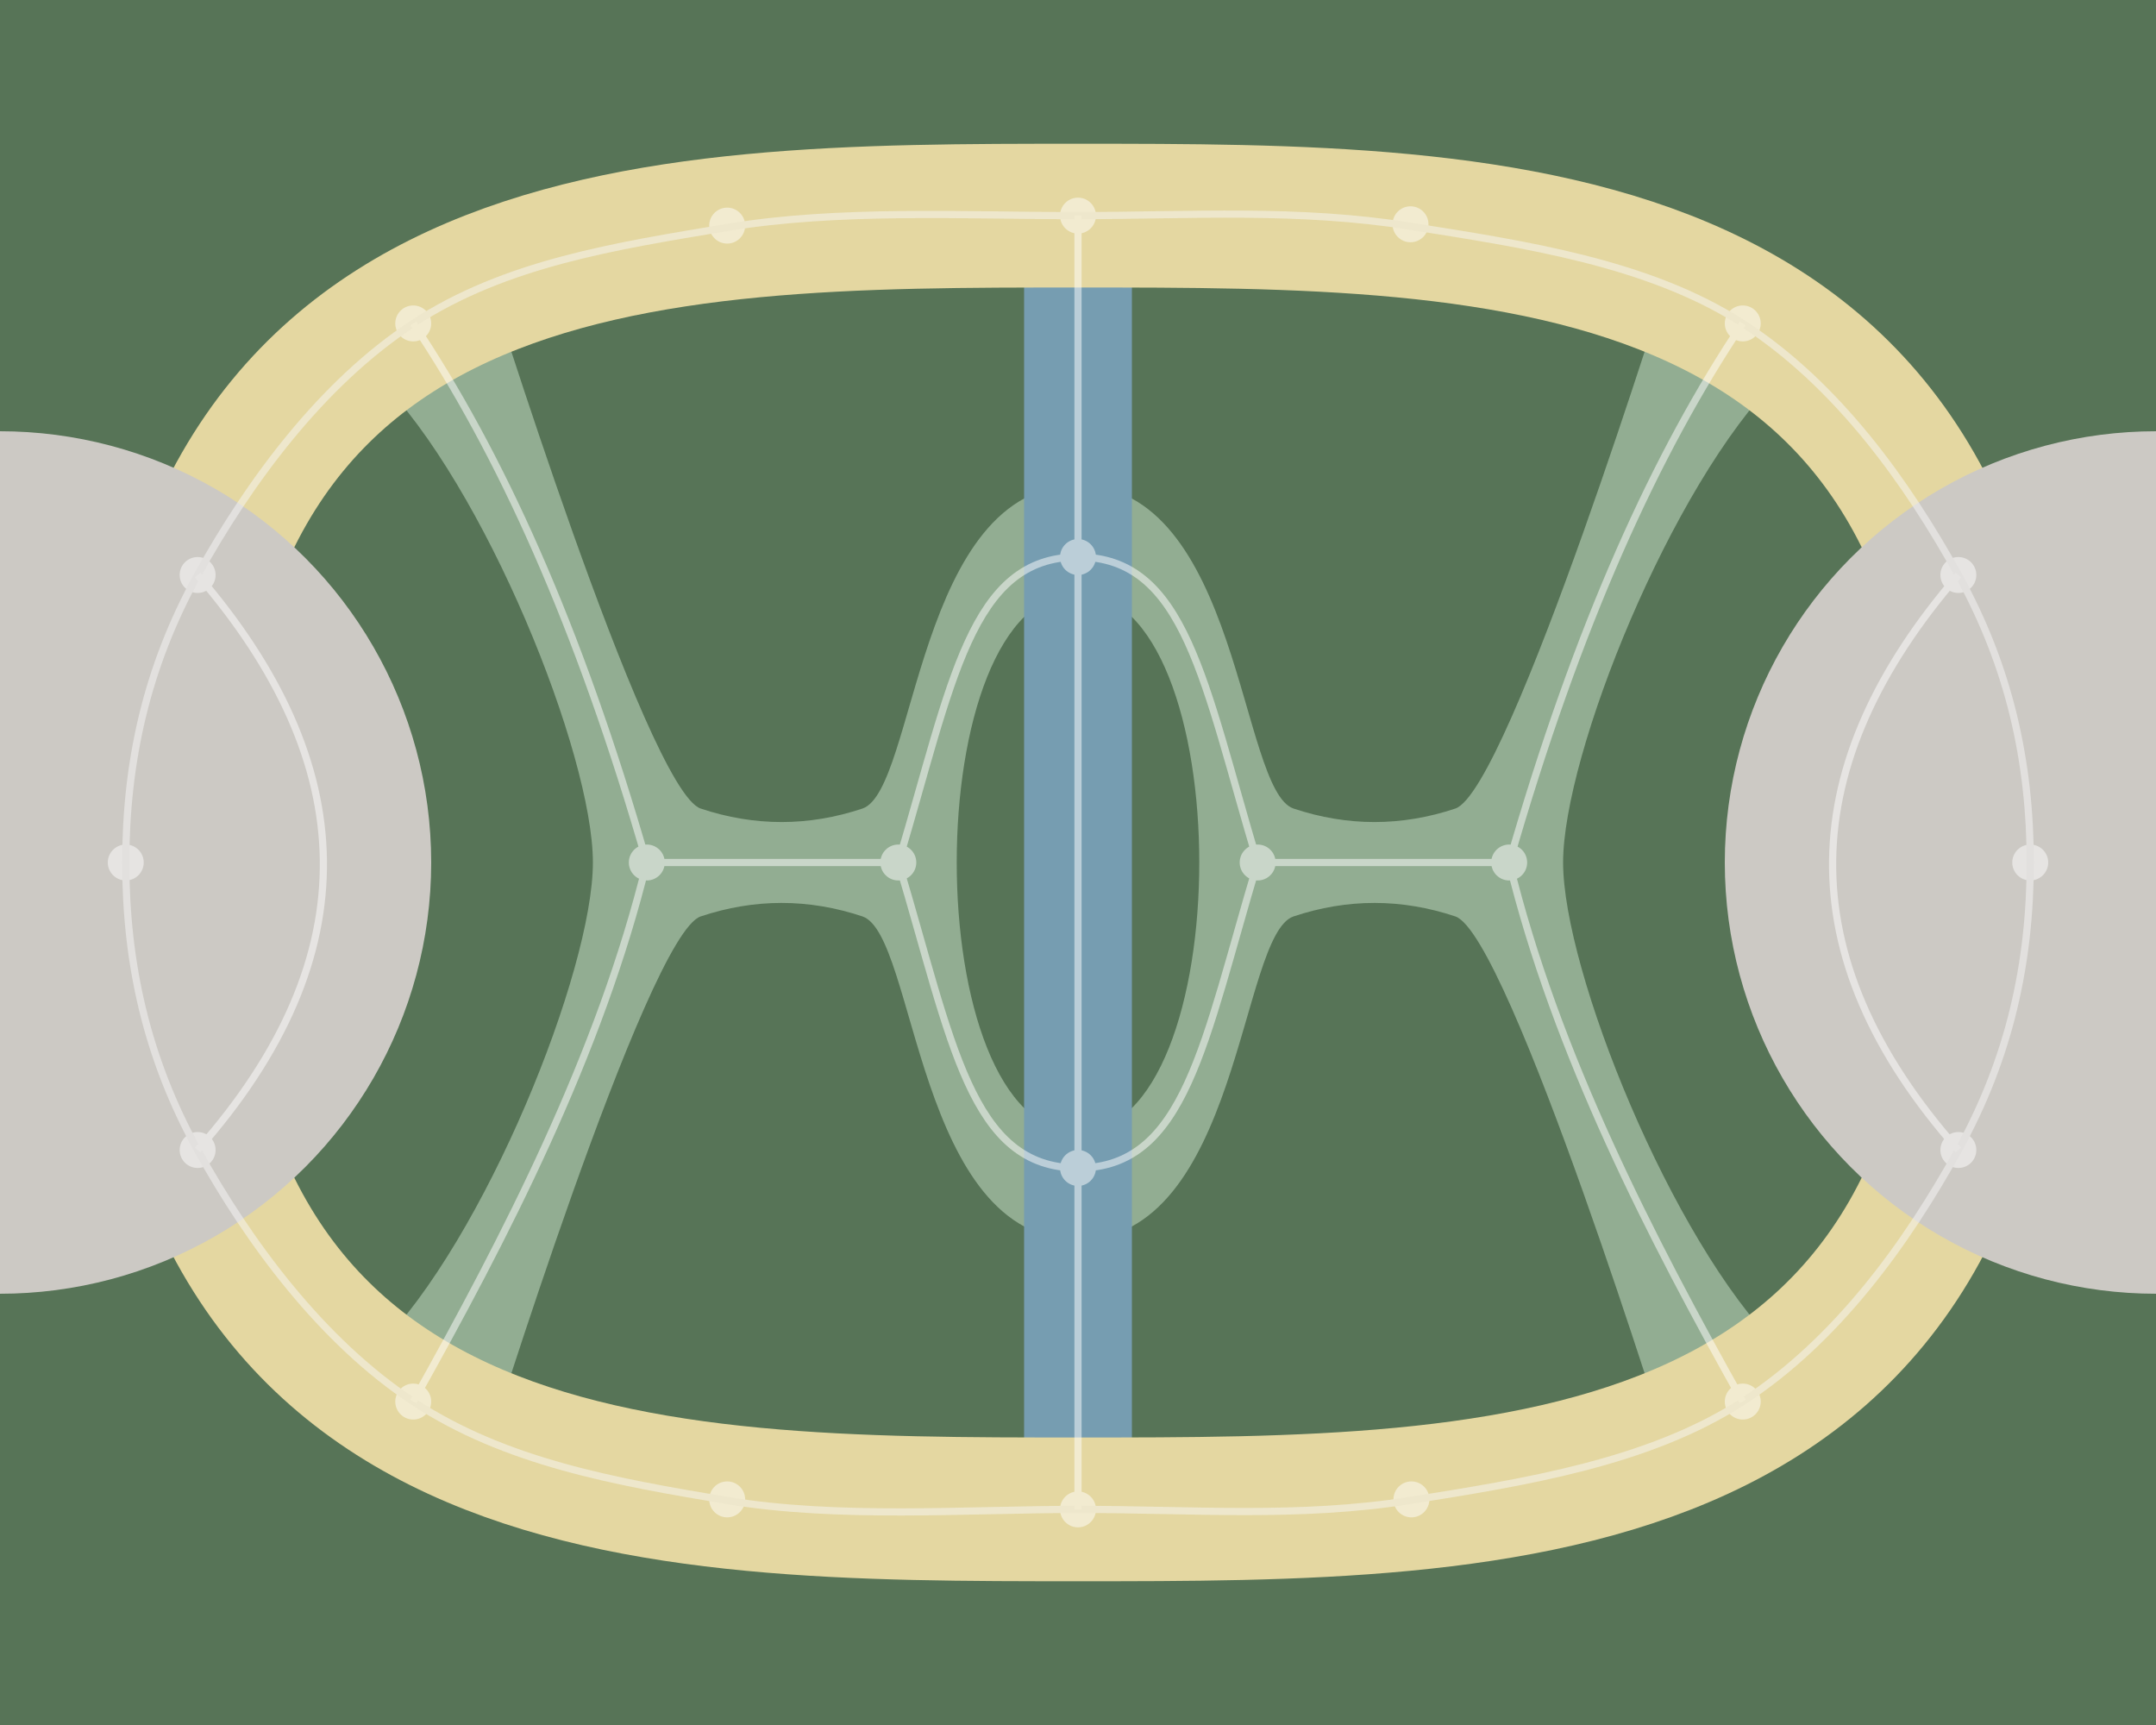 <?xml version="1.0" encoding="UTF-8" standalone="no"?>
<!-- Created with Inkscape (http://www.inkscape.org/) -->

<svg
   xmlns:dc="http://purl.org/dc/elements/1.1/"
   xmlns:cc="http://creativecommons.org/ns#"
   xmlns:rdf="http://www.w3.org/1999/02/22-rdf-syntax-ns#"
   xmlns:svg="http://www.w3.org/2000/svg"
   xmlns="http://www.w3.org/2000/svg"
   xmlns:sodipodi="http://sodipodi.sourceforge.net/DTD/sodipodi-0.dtd"
   xmlns:inkscape="http://www.inkscape.org/namespaces/inkscape"
   width="600"
   height="480"
   viewBox="0 0 158.75 127"
   version="1.1"
   id="svg8"
   inkscape:version="0.92.1 r15371"
   sodipodi:docname="map.svg"
   inkscape:export-filename="/home/draklaw/projects/ld41/assets/map.png"
   inkscape:export-xdpi="96"
   inkscape:export-ydpi="96">
  <defs
     id="defs2" />
  <sodipodi:namedview
     id="base"
     pagecolor="#ffffff"
     bordercolor="#666666"
     borderopacity="1.0"
     inkscape:pageopacity="0.0"
     inkscape:pageshadow="2"
     inkscape:zoom="2.8"
     inkscape:cx="129.38454"
     inkscape:cy="193.14457"
     inkscape:document-units="mm"
     inkscape:current-layer="layer2"
     showgrid="true"
     units="px"
     showguides="true"
     inkscape:guide-bbox="true"
     inkscape:window-width="3840"
     inkscape:window-height="2047"
     inkscape:window-x="0"
     inkscape:window-y="0"
     inkscape:window-maximized="1"
     inkscape:snap-object-midpoints="true">
    <sodipodi:guide
       position="0,0"
       orientation="0,600"
       id="guide4485"
       inkscape:locked="false" />
    <sodipodi:guide
       position="158.75,0"
       orientation="-480,0"
       id="guide4487"
       inkscape:locked="false" />
    <sodipodi:guide
       position="158.75,127"
       orientation="0,-600"
       id="guide4489"
       inkscape:locked="false" />
    <sodipodi:guide
       position="0,127"
       orientation="480,0"
       id="guide4491"
       inkscape:locked="false" />
    <inkscape:grid
       type="xygrid"
       id="grid4495"
       spacingx="1.323"
       spacingy="1.323"
       empspacing="6" />
  </sodipodi:namedview>
  <g
     inkscape:label="Layer 1"
     inkscape:groupmode="layer"
     id="layer1"
     transform="translate(0,-170)">
    <rect
       style="opacity:1;fill:#577457;fill-opacity:1;fill-rule:nonzero;stroke:none;stroke-width:10.583;stroke-miterlimit:4;stroke-dasharray:none;stroke-opacity:1"
       id="rect4501"
       width="158.75"
       height="127"
       x="0"
       y="170" />
    <path
       style="fill:#92ad92;fill-opacity:1;stroke:none;stroke-width:0.265px;stroke-linecap:butt;stroke-linejoin:miter;stroke-opacity:1"
       d="m 27.781,197.781 c 7.938,7.938 15.875,27.781 15.875,35.719 0,7.938 -7.937,27.781 -15.875,35.719 l 7.938,7.938 c 0,0 11.906,-38.365 15.875,-39.688 3.969,-1.323 7.938,-1.323 11.906,0 3.969,1.323 3.969,23.812 15.875,23.812 v -7.938 c -11.906,0 -11.906,-39.688 0,-39.688 v -7.938 c -11.906,0 -11.906,22.49 -15.875,23.812 -3.969,1.323 -7.938,1.323 -11.906,0 -3.969,-1.323 -15.875,-39.688 -15.875,-39.688 z"
       id="path4507"
       inkscape:connector-curvature="0"
       sodipodi:nodetypes="cscczzcccczzcc" />
    <path
       sodipodi:nodetypes="cscczzcccczzcc"
       inkscape:connector-curvature="0"
       id="path4509"
       d="m 130.969,197.781 c -7.938,7.938 -15.875,27.781 -15.875,35.719 0,7.938 7.938,27.781 15.875,35.719 l -7.938,7.938 c 0,0 -11.906,-38.365 -15.875,-39.688 -3.969,-1.323 -7.937,-1.323 -11.906,0 -3.969,1.323 -3.969,23.812 -15.875,23.812 v -7.938 c 11.906,0 11.906,-39.688 0,-39.688 v -7.938 c 11.906,0 11.906,22.49 15.875,23.812 3.969,1.323 7.937,1.323 11.906,0 3.969,-1.323 15.875,-39.688 15.875,-39.688 z"
       style="fill:#92ad92;fill-opacity:1;stroke:none;stroke-width:0.265px;stroke-linecap:butt;stroke-linejoin:miter;stroke-opacity:1" />
    <path
       style="fill:none;stroke:#769db1;stroke-width:7.938;stroke-linecap:butt;stroke-linejoin:miter;stroke-opacity:1;stroke-miterlimit:4;stroke-dasharray:none"
       d="m 79.375,185.875 v 95.25"
       id="path4505"
       inkscape:connector-curvature="0" />
    <path
       style="fill:none;stroke:#e4d7a1;stroke-width:10.583;stroke-linecap:butt;stroke-linejoin:miter;stroke-opacity:1;stroke-miterlimit:4;stroke-dasharray:none"
       d="m 11.906,233.5 c 0,-47.625 35.719,-47.625 67.469,-47.625 31.75,0 67.469,0 67.469,47.625 0,47.625 -35.719,47.625 -67.469,47.625 -31.75,0 -67.469,0 -67.469,-47.625 z"
       id="path4503"
       inkscape:connector-curvature="0"
       sodipodi:nodetypes="sssss" />
    <circle
       style="opacity:1;fill:#ccc9c4;fill-opacity:1;fill-rule:nonzero;stroke:none;stroke-width:10.583;stroke-miterlimit:4;stroke-dasharray:none;stroke-opacity:1"
       id="path4497"
       cx="0"
       cy="233.5"
       r="31.75" />
    <circle
       style="opacity:1;fill:#ccc9c4;fill-opacity:1;fill-rule:nonzero;stroke:none;stroke-width:10.583;stroke-miterlimit:4;stroke-dasharray:none;stroke-opacity:1"
       id="path4499"
       cx="158.75"
       cy="233.5"
       r="31.75" />
  </g>
  <g
     inkscape:groupmode="layer"
     id="layer2"
     inkscape:label="paths"
     style="opacity:0.5">
    <circle
       style="opacity:1;fill:#ffffff;fill-opacity:1;fill-rule:nonzero;stroke:none;stroke-width:7.938;stroke-miterlimit:4;stroke-dasharray:none;stroke-opacity:1"
       id="path4555"
       cx="9.26"
       cy="63.5"
       r="1.323" />
    <circle
       r="1.323"
       cy="42.333"
       cx="14.552"
       id="circle4557"
       style="opacity:1;fill:#ffffff;fill-opacity:1;fill-rule:nonzero;stroke:none;stroke-width:7.938;stroke-miterlimit:4;stroke-dasharray:none;stroke-opacity:1" />
    <circle
       style="opacity:1;fill:#ffffff;fill-opacity:1;fill-rule:nonzero;stroke:none;stroke-width:7.938;stroke-miterlimit:4;stroke-dasharray:none;stroke-opacity:1"
       id="circle4559"
       cx="14.552"
       cy="84.667"
       r="1.323" />
    <circle
       r="1.323"
       cy="103.188"
       cx="30.427"
       id="circle4561"
       style="opacity:1;fill:#ffffff;fill-opacity:1;fill-rule:nonzero;stroke:none;stroke-width:7.938;stroke-miterlimit:4;stroke-dasharray:none;stroke-opacity:1" />
    <circle
       style="opacity:1;fill:#ffffff;fill-opacity:1;fill-rule:nonzero;stroke:none;stroke-width:7.938;stroke-miterlimit:4;stroke-dasharray:none;stroke-opacity:1"
       id="circle4563"
       cx="30.427"
       cy="23.812"
       r="1.323" />
    <circle
       r="1.323"
       cy="16.61"
       cx="53.544"
       id="circle4565"
       style="opacity:1;fill:#ffffff;fill-opacity:1;fill-rule:nonzero;stroke:none;stroke-width:7.938;stroke-miterlimit:4;stroke-dasharray:none;stroke-opacity:1" />
    <circle
       style="opacity:1;fill:#ffffff;fill-opacity:1;fill-rule:nonzero;stroke:none;stroke-width:7.938;stroke-miterlimit:4;stroke-dasharray:none;stroke-opacity:1"
       id="circle4567"
       cx="53.544"
       cy="110.39"
       r="1.323" />
    <circle
       r="1.323"
       cy="111.125"
       cx="79.375"
       id="circle4569"
       style="opacity:1;fill:#ffffff;fill-opacity:1;fill-rule:nonzero;stroke:none;stroke-width:7.938;stroke-miterlimit:4;stroke-dasharray:none;stroke-opacity:1" />
    <circle
       style="opacity:1;fill:#ffffff;fill-opacity:1;fill-rule:nonzero;stroke:none;stroke-width:7.938;stroke-miterlimit:4;stroke-dasharray:none;stroke-opacity:1"
       id="circle4571"
       cx="79.375"
       cy="15.875"
       r="1.323" />
    <circle
       r="1.323"
       cy="110.39"
       cx="103.925"
       id="circle4573"
       style="opacity:1;fill:#ffffff;fill-opacity:1;fill-rule:nonzero;stroke:none;stroke-width:7.938;stroke-miterlimit:4;stroke-dasharray:none;stroke-opacity:1" />
    <circle
       style="opacity:1;fill:#ffffff;fill-opacity:1;fill-rule:nonzero;stroke:none;stroke-width:7.938;stroke-miterlimit:4;stroke-dasharray:none;stroke-opacity:1"
       id="circle4575"
       cx="103.858"
       cy="16.512"
       r="1.323" />
    <circle
       r="1.323"
       cy="23.812"
       cx="128.323"
       id="circle4577"
       style="opacity:1;fill:#ffffff;fill-opacity:1;fill-rule:nonzero;stroke:none;stroke-width:7.938;stroke-miterlimit:4;stroke-dasharray:none;stroke-opacity:1" />
    <circle
       style="opacity:1;fill:#ffffff;fill-opacity:1;fill-rule:nonzero;stroke:none;stroke-width:7.938;stroke-miterlimit:4;stroke-dasharray:none;stroke-opacity:1"
       id="circle4579"
       cx="128.323"
       cy="103.188"
       r="1.323" />
    <circle
       r="1.323"
       cy="42.333"
       cx="144.198"
       id="circle4581"
       style="opacity:1;fill:#ffffff;fill-opacity:1;fill-rule:nonzero;stroke:none;stroke-width:7.938;stroke-miterlimit:4;stroke-dasharray:none;stroke-opacity:1" />
    <circle
       style="opacity:1;fill:#ffffff;fill-opacity:1;fill-rule:nonzero;stroke:none;stroke-width:7.938;stroke-miterlimit:4;stroke-dasharray:none;stroke-opacity:1"
       id="circle4583"
       cx="144.198"
       cy="84.667"
       r="1.323" />
    <circle
       r="1.323"
       cy="63.5"
       cx="149.49"
       id="circle4585"
       style="opacity:1;fill:#ffffff;fill-opacity:1;fill-rule:nonzero;stroke:none;stroke-width:7.938;stroke-miterlimit:4;stroke-dasharray:none;stroke-opacity:1" />
    <circle
       style="opacity:1;fill:#ffffff;fill-opacity:1;fill-rule:nonzero;stroke:none;stroke-width:7.938;stroke-miterlimit:4;stroke-dasharray:none;stroke-opacity:1"
       id="circle4587"
       cx="111.125"
       cy="63.5"
       r="1.323" />
    <circle
       r="1.323"
       cy="63.5"
       cx="92.604"
       id="circle4589"
       style="opacity:1;fill:#ffffff;fill-opacity:1;fill-rule:nonzero;stroke:none;stroke-width:7.938;stroke-miterlimit:4;stroke-dasharray:none;stroke-opacity:1" />
    <circle
       style="opacity:1;fill:#ffffff;fill-opacity:1;fill-rule:nonzero;stroke:none;stroke-width:7.938;stroke-miterlimit:4;stroke-dasharray:none;stroke-opacity:1"
       id="circle4591"
       cx="66.146"
       cy="63.5"
       r="1.323" />
    <circle
       r="1.323"
       cy="63.5"
       cx="47.625"
       id="circle4593"
       style="opacity:1;fill:#ffffff;fill-opacity:1;fill-rule:nonzero;stroke:none;stroke-width:7.938;stroke-miterlimit:4;stroke-dasharray:none;stroke-opacity:1" />
    <circle
       style="opacity:1;fill:#ffffff;fill-opacity:1;fill-rule:nonzero;stroke:none;stroke-width:7.938;stroke-miterlimit:4;stroke-dasharray:none;stroke-opacity:1"
       id="circle4595"
       cx="79.375"
       cy="41.01"
       r="1.323" />
    <circle
       r="1.323"
       cy="85.99"
       cx="79.375"
       id="circle4597"
       style="opacity:1;fill:#ffffff;fill-opacity:1;fill-rule:nonzero;stroke:none;stroke-width:7.938;stroke-miterlimit:4;stroke-dasharray:none;stroke-opacity:1" />
    <path
       style="fill:none;stroke:#f7f7f7;stroke-width:0.529;stroke-linecap:butt;stroke-linejoin:miter;stroke-miterlimit:4;stroke-dasharray:none;stroke-opacity:1"
       d="m 9.26,63.5 c 0,-7.392 1.531,-14.377 5.292,-21.167 3.76,-6.79 9.104,-14.09 15.875,-18.521 6.771,-4.431 14.881,-5.692 23.104,-7.063 8.223,-1.371 17.453,-0.866 25.844,-0.874 8.391,-0.008 16.247,-0.533 24.474,0.78 8.227,1.312 17.488,2.647 24.474,7.158 6.986,4.511 12.115,11.731 15.875,18.521 3.76,6.79 5.292,13.775 5.292,21.167 0,7.392 -1.531,14.377 -5.292,21.167 -3.76,6.79 -8.895,13.992 -15.875,18.521 -6.98,4.529 -16.242,5.964 -24.474,7.276 -8.232,1.312 -16.081,0.655 -24.474,0.661 -8.393,0.006 -17.636,0.713 -25.868,-0.661 C 45.275,109.089 37.185,107.651 30.427,103.188 23.669,98.724 18.312,91.457 14.552,84.667 10.792,77.877 9.26,70.892 9.26,63.5 Z"
       id="path4599"
       inkscape:connector-curvature="0"
       sodipodi:nodetypes="zzzzzzzzzzzzzzzzz" />
    <path
       style="fill:none;stroke:#ffffff;stroke-width:0.529;stroke-linecap:butt;stroke-linejoin:miter;stroke-miterlimit:4;stroke-dasharray:none;stroke-opacity:1"
       d="m 30.427,23.812 c 6.336,9.446 12.158,22.118 17.198,39.688 C 44.207,77.568 37.18,91.14 30.427,103.188"
       id="path4616"
       inkscape:connector-curvature="0"
       sodipodi:nodetypes="ccc" />
    <path
       style="fill:none;stroke:#ffffff;stroke-width:0.529;stroke-linecap:butt;stroke-linejoin:miter;stroke-miterlimit:4;stroke-dasharray:none;stroke-opacity:1"
       d="M 47.625,63.5 H 66.146"
       id="path4618"
       inkscape:connector-curvature="0" />
    <path
       style="fill:none;stroke:#ffffff;stroke-width:0.529;stroke-linecap:butt;stroke-linejoin:miter;stroke-miterlimit:4;stroke-dasharray:none;stroke-opacity:1"
       d="m 79.375,41.01 c -7.938,0 -9.26,9.26 -13.229,22.49 3.969,13.229 5.292,22.49 13.229,22.49"
       id="path4620"
       inkscape:connector-curvature="0"
       sodipodi:nodetypes="ccc" />
    <path
       sodipodi:nodetypes="ccc"
       inkscape:connector-curvature="0"
       id="path4622"
       d="m 128.323,23.812 c -6.336,9.446 -12.158,22.118 -17.198,39.688 3.418,14.068 10.445,27.64 17.198,39.688"
       style="fill:none;stroke:#ffffff;stroke-width:0.529;stroke-linecap:butt;stroke-linejoin:miter;stroke-miterlimit:4;stroke-dasharray:none;stroke-opacity:1" />
    <path
       sodipodi:nodetypes="ccc"
       inkscape:connector-curvature="0"
       id="path4624"
       d="m 79.375,41.01 c 7.938,0 9.26,9.26 13.229,22.49 -3.969,13.229 -5.292,22.49 -13.229,22.49"
       style="fill:none;stroke:#ffffff;stroke-width:0.529;stroke-linecap:butt;stroke-linejoin:miter;stroke-miterlimit:4;stroke-dasharray:none;stroke-opacity:1" />
    <path
       style="fill:none;stroke:#ffffff;stroke-width:0.529;stroke-linecap:butt;stroke-linejoin:miter;stroke-miterlimit:4;stroke-dasharray:none;stroke-opacity:1"
       d="M 92.604,63.5 H 111.125"
       id="path4626"
       inkscape:connector-curvature="0" />
    <path
       style="fill:none;stroke:#ffffff;stroke-width:0.529;stroke-linecap:butt;stroke-linejoin:miter;stroke-opacity:1;stroke-miterlimit:4;stroke-dasharray:none"
       d="M 79.375,15.875 V 111.125"
       id="path4644"
       inkscape:connector-curvature="0" />
    <path
       style="fill:none;stroke:#ffffff;stroke-width:0.529;stroke-linecap:butt;stroke-linejoin:miter;stroke-opacity:1;stroke-miterlimit:4;stroke-dasharray:none"
       d="m 14.552,42.333 c 11.966,13.867 12.724,27.963 0,42.333"
       id="path4526"
       inkscape:connector-curvature="0"
       sodipodi:nodetypes="cc" />
    <path
       sodipodi:nodetypes="cc"
       inkscape:connector-curvature="0"
       id="path4528"
       d="m 144.198,42.333 c -11.966,13.867 -12.724,27.963 0,42.333"
       style="fill:none;stroke:#ffffff;stroke-width:0.529;stroke-linecap:butt;stroke-linejoin:miter;stroke-miterlimit:4;stroke-dasharray:none;stroke-opacity:1" />
  </g>
</svg>
